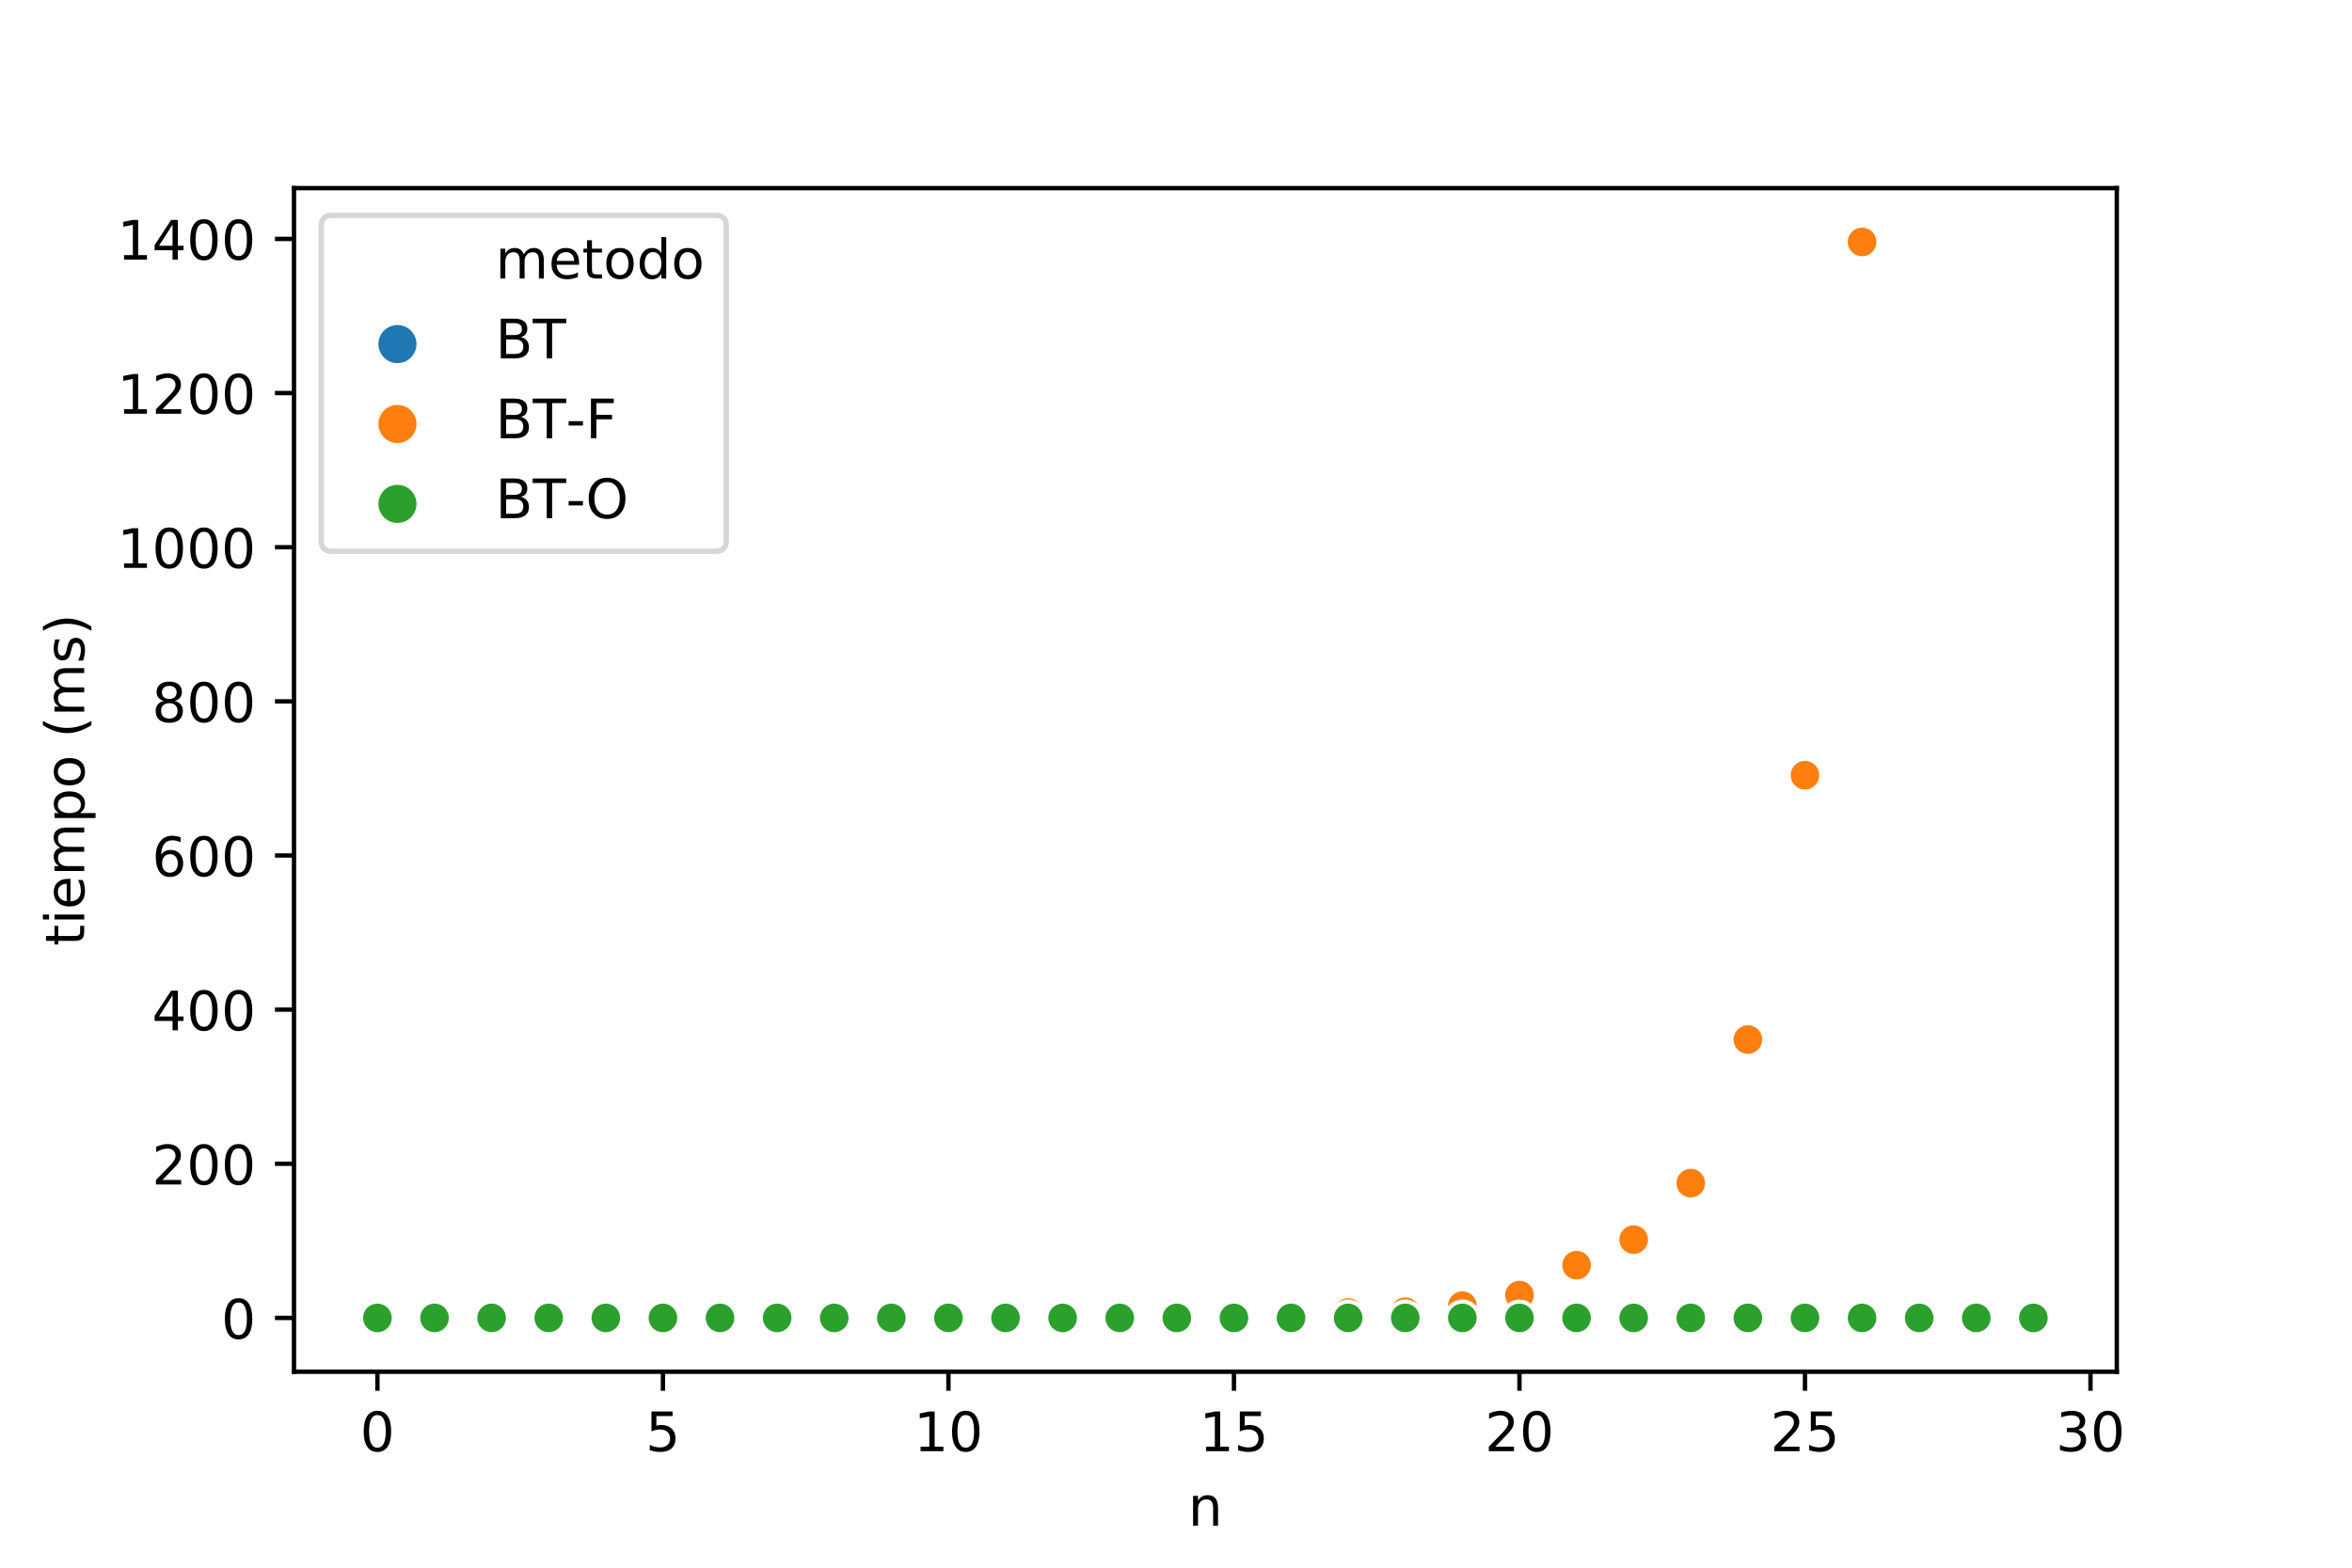 <?xml version="1.0" encoding="utf-8" standalone="no"?>
<!DOCTYPE svg PUBLIC "-//W3C//DTD SVG 1.1//EN"
  "http://www.w3.org/Graphics/SVG/1.1/DTD/svg11.dtd">
<!-- Created with matplotlib (https://matplotlib.org/) -->
<svg height="288pt" version="1.1" viewBox="0 0 432 288" width="432pt" xmlns="http://www.w3.org/2000/svg" xmlns:xlink="http://www.w3.org/1999/xlink">
 <defs>
  <style type="text/css">
*{stroke-linecap:butt;stroke-linejoin:round;}
  </style>
 </defs>
 <g id="figure_1">
  <g id="patch_1">
   <path d="M 0 288 
L 432 288 
L 432 0 
L 0 0 
z
" style="fill:#ffffff;"/>
  </g>
  <g id="axes_1">
   <g id="patch_2">
    <path d="M 54 252 
L 388.8 252 
L 388.8 34.56 
L 54 34.56 
z
" style="fill:#ffffff;"/>
   </g>
   <g id="PathCollection_1">
    <defs>
     <path d="M 0 3 
C 0.796 3 1.559 2.684 2.121 2.121 
C 2.684 1.559 3 0.796 3 0 
C 3 -0.796 2.684 -1.559 2.121 -2.121 
C 1.559 -2.684 0.796 -3 0 -3 
C -0.796 -3 -1.559 -2.684 -2.121 -2.121 
C -2.684 -1.559 -3 -0.796 -3 0 
C -3 0.796 -2.684 1.559 -2.121 2.121 
C -1.559 2.684 -0.796 3 0 3 
z
" id="C0_0_b45b781b5f"/>
    </defs>
    <g clip-path="url(#pe91eac6b06)">
     <use style="fill:#1f77b4;stroke:#ffffff;stroke-width:0.75;" x="69.322" xlink:href="#C0_0_b45b781b5f" y="242.113"/>
    </g>
    <g clip-path="url(#pe91eac6b06)">
     <use style="fill:#ff7f0e;stroke:#ffffff;stroke-width:0.75;" x="69.322" xlink:href="#C0_0_b45b781b5f" y="242.114"/>
    </g>
    <g clip-path="url(#pe91eac6b06)">
     <use style="fill:#2ca02c;stroke:#ffffff;stroke-width:0.75;" x="69.322" xlink:href="#C0_0_b45b781b5f" y="242.114"/>
    </g>
    <g clip-path="url(#pe91eac6b06)">
     <use style="fill:#1f77b4;stroke:#ffffff;stroke-width:0.75;" x="79.81" xlink:href="#C0_0_b45b781b5f" y="242.114"/>
    </g>
    <g clip-path="url(#pe91eac6b06)">
     <use style="fill:#ff7f0e;stroke:#ffffff;stroke-width:0.75;" x="79.81" xlink:href="#C0_0_b45b781b5f" y="242.114"/>
    </g>
    <g clip-path="url(#pe91eac6b06)">
     <use style="fill:#2ca02c;stroke:#ffffff;stroke-width:0.75;" x="79.81" xlink:href="#C0_0_b45b781b5f" y="242.113"/>
    </g>
    <g clip-path="url(#pe91eac6b06)">
     <use style="fill:#1f77b4;stroke:#ffffff;stroke-width:0.75;" x="90.298" xlink:href="#C0_0_b45b781b5f" y="242.114"/>
    </g>
    <g clip-path="url(#pe91eac6b06)">
     <use style="fill:#ff7f0e;stroke:#ffffff;stroke-width:0.75;" x="90.298" xlink:href="#C0_0_b45b781b5f" y="242.114"/>
    </g>
    <g clip-path="url(#pe91eac6b06)">
     <use style="fill:#2ca02c;stroke:#ffffff;stroke-width:0.75;" x="90.298" xlink:href="#C0_0_b45b781b5f" y="242.114"/>
    </g>
    <g clip-path="url(#pe91eac6b06)">
     <use style="fill:#1f77b4;stroke:#ffffff;stroke-width:0.75;" x="100.786" xlink:href="#C0_0_b45b781b5f" y="242.114"/>
    </g>
    <g clip-path="url(#pe91eac6b06)">
     <use style="fill:#ff7f0e;stroke:#ffffff;stroke-width:0.75;" x="100.786" xlink:href="#C0_0_b45b781b5f" y="242.114"/>
    </g>
    <g clip-path="url(#pe91eac6b06)">
     <use style="fill:#2ca02c;stroke:#ffffff;stroke-width:0.75;" x="100.786" xlink:href="#C0_0_b45b781b5f" y="242.114"/>
    </g>
    <g clip-path="url(#pe91eac6b06)">
     <use style="fill:#1f77b4;stroke:#ffffff;stroke-width:0.75;" x="111.274" xlink:href="#C0_0_b45b781b5f" y="242.114"/>
    </g>
    <g clip-path="url(#pe91eac6b06)">
     <use style="fill:#ff7f0e;stroke:#ffffff;stroke-width:0.75;" x="111.274" xlink:href="#C0_0_b45b781b5f" y="242.114"/>
    </g>
    <g clip-path="url(#pe91eac6b06)">
     <use style="fill:#2ca02c;stroke:#ffffff;stroke-width:0.75;" x="111.274" xlink:href="#C0_0_b45b781b5f" y="242.114"/>
    </g>
    <g clip-path="url(#pe91eac6b06)">
     <use style="fill:#1f77b4;stroke:#ffffff;stroke-width:0.75;" x="121.762" xlink:href="#C0_0_b45b781b5f" y="242.114"/>
    </g>
    <g clip-path="url(#pe91eac6b06)">
     <use style="fill:#ff7f0e;stroke:#ffffff;stroke-width:0.75;" x="121.762" xlink:href="#C0_0_b45b781b5f" y="242.113"/>
    </g>
    <g clip-path="url(#pe91eac6b06)">
     <use style="fill:#2ca02c;stroke:#ffffff;stroke-width:0.75;" x="121.762" xlink:href="#C0_0_b45b781b5f" y="242.114"/>
    </g>
    <g clip-path="url(#pe91eac6b06)">
     <use style="fill:#1f77b4;stroke:#ffffff;stroke-width:0.75;" x="132.251" xlink:href="#C0_0_b45b781b5f" y="242.114"/>
    </g>
    <g clip-path="url(#pe91eac6b06)">
     <use style="fill:#ff7f0e;stroke:#ffffff;stroke-width:0.75;" x="132.251" xlink:href="#C0_0_b45b781b5f" y="242.113"/>
    </g>
    <g clip-path="url(#pe91eac6b06)">
     <use style="fill:#2ca02c;stroke:#ffffff;stroke-width:0.75;" x="132.251" xlink:href="#C0_0_b45b781b5f" y="242.114"/>
    </g>
    <g clip-path="url(#pe91eac6b06)">
     <use style="fill:#1f77b4;stroke:#ffffff;stroke-width:0.75;" x="142.739" xlink:href="#C0_0_b45b781b5f" y="242.114"/>
    </g>
    <g clip-path="url(#pe91eac6b06)">
     <use style="fill:#ff7f0e;stroke:#ffffff;stroke-width:0.75;" x="142.739" xlink:href="#C0_0_b45b781b5f" y="242.113"/>
    </g>
    <g clip-path="url(#pe91eac6b06)">
     <use style="fill:#2ca02c;stroke:#ffffff;stroke-width:0.75;" x="142.739" xlink:href="#C0_0_b45b781b5f" y="242.114"/>
    </g>
    <g clip-path="url(#pe91eac6b06)">
     <use style="fill:#1f77b4;stroke:#ffffff;stroke-width:0.75;" x="153.227" xlink:href="#C0_0_b45b781b5f" y="242.114"/>
    </g>
    <g clip-path="url(#pe91eac6b06)">
     <use style="fill:#ff7f0e;stroke:#ffffff;stroke-width:0.75;" x="153.227" xlink:href="#C0_0_b45b781b5f" y="242.112"/>
    </g>
    <g clip-path="url(#pe91eac6b06)">
     <use style="fill:#2ca02c;stroke:#ffffff;stroke-width:0.75;" x="153.227" xlink:href="#C0_0_b45b781b5f" y="242.114"/>
    </g>
    <g clip-path="url(#pe91eac6b06)">
     <use style="fill:#1f77b4;stroke:#ffffff;stroke-width:0.75;" x="163.715" xlink:href="#C0_0_b45b781b5f" y="242.114"/>
    </g>
    <g clip-path="url(#pe91eac6b06)">
     <use style="fill:#ff7f0e;stroke:#ffffff;stroke-width:0.75;" x="163.715" xlink:href="#C0_0_b45b781b5f" y="242.109"/>
    </g>
    <g clip-path="url(#pe91eac6b06)">
     <use style="fill:#2ca02c;stroke:#ffffff;stroke-width:0.75;" x="163.715" xlink:href="#C0_0_b45b781b5f" y="242.114"/>
    </g>
    <g clip-path="url(#pe91eac6b06)">
     <use style="fill:#1f77b4;stroke:#ffffff;stroke-width:0.75;" x="174.203" xlink:href="#C0_0_b45b781b5f" y="242.114"/>
    </g>
    <g clip-path="url(#pe91eac6b06)">
     <use style="fill:#ff7f0e;stroke:#ffffff;stroke-width:0.75;" x="174.203" xlink:href="#C0_0_b45b781b5f" y="242.105"/>
    </g>
    <g clip-path="url(#pe91eac6b06)">
     <use style="fill:#2ca02c;stroke:#ffffff;stroke-width:0.75;" x="174.203" xlink:href="#C0_0_b45b781b5f" y="242.114"/>
    </g>
    <g clip-path="url(#pe91eac6b06)">
     <use style="fill:#1f77b4;stroke:#ffffff;stroke-width:0.75;" x="184.691" xlink:href="#C0_0_b45b781b5f" y="242.114"/>
    </g>
    <g clip-path="url(#pe91eac6b06)">
     <use style="fill:#ff7f0e;stroke:#ffffff;stroke-width:0.75;" x="184.691" xlink:href="#C0_0_b45b781b5f" y="242.086"/>
    </g>
    <g clip-path="url(#pe91eac6b06)">
     <use style="fill:#2ca02c;stroke:#ffffff;stroke-width:0.75;" x="184.691" xlink:href="#C0_0_b45b781b5f" y="242.114"/>
    </g>
    <g clip-path="url(#pe91eac6b06)">
     <use style="fill:#1f77b4;stroke:#ffffff;stroke-width:0.75;" x="195.18" xlink:href="#C0_0_b45b781b5f" y="242.114"/>
    </g>
    <g clip-path="url(#pe91eac6b06)">
     <use style="fill:#ff7f0e;stroke:#ffffff;stroke-width:0.75;" x="195.18" xlink:href="#C0_0_b45b781b5f" y="242.079"/>
    </g>
    <g clip-path="url(#pe91eac6b06)">
     <use style="fill:#2ca02c;stroke:#ffffff;stroke-width:0.75;" x="195.18" xlink:href="#C0_0_b45b781b5f" y="242.114"/>
    </g>
    <g clip-path="url(#pe91eac6b06)">
     <use style="fill:#1f77b4;stroke:#ffffff;stroke-width:0.75;" x="205.668" xlink:href="#C0_0_b45b781b5f" y="242.114"/>
    </g>
    <g clip-path="url(#pe91eac6b06)">
     <use style="fill:#ff7f0e;stroke:#ffffff;stroke-width:0.75;" x="205.668" xlink:href="#C0_0_b45b781b5f" y="242.044"/>
    </g>
    <g clip-path="url(#pe91eac6b06)">
     <use style="fill:#2ca02c;stroke:#ffffff;stroke-width:0.75;" x="205.668" xlink:href="#C0_0_b45b781b5f" y="242.114"/>
    </g>
    <g clip-path="url(#pe91eac6b06)">
     <use style="fill:#1f77b4;stroke:#ffffff;stroke-width:0.75;" x="216.156" xlink:href="#C0_0_b45b781b5f" y="242.114"/>
    </g>
    <g clip-path="url(#pe91eac6b06)">
     <use style="fill:#ff7f0e;stroke:#ffffff;stroke-width:0.75;" x="216.156" xlink:href="#C0_0_b45b781b5f" y="241.975"/>
    </g>
    <g clip-path="url(#pe91eac6b06)">
     <use style="fill:#2ca02c;stroke:#ffffff;stroke-width:0.75;" x="216.156" xlink:href="#C0_0_b45b781b5f" y="242.114"/>
    </g>
    <g clip-path="url(#pe91eac6b06)">
     <use style="fill:#1f77b4;stroke:#ffffff;stroke-width:0.75;" x="226.644" xlink:href="#C0_0_b45b781b5f" y="242.114"/>
    </g>
    <g clip-path="url(#pe91eac6b06)">
     <use style="fill:#ff7f0e;stroke:#ffffff;stroke-width:0.75;" x="226.644" xlink:href="#C0_0_b45b781b5f" y="241.825"/>
    </g>
    <g clip-path="url(#pe91eac6b06)">
     <use style="fill:#2ca02c;stroke:#ffffff;stroke-width:0.75;" x="226.644" xlink:href="#C0_0_b45b781b5f" y="242.114"/>
    </g>
    <g clip-path="url(#pe91eac6b06)">
     <use style="fill:#1f77b4;stroke:#ffffff;stroke-width:0.75;" x="237.132" xlink:href="#C0_0_b45b781b5f" y="242.114"/>
    </g>
    <g clip-path="url(#pe91eac6b06)">
     <use style="fill:#ff7f0e;stroke:#ffffff;stroke-width:0.75;" x="237.132" xlink:href="#C0_0_b45b781b5f" y="241.512"/>
    </g>
    <g clip-path="url(#pe91eac6b06)">
     <use style="fill:#2ca02c;stroke:#ffffff;stroke-width:0.75;" x="237.132" xlink:href="#C0_0_b45b781b5f" y="242.114"/>
    </g>
    <g clip-path="url(#pe91eac6b06)">
     <use style="fill:#1f77b4;stroke:#ffffff;stroke-width:0.75;" x="247.62" xlink:href="#C0_0_b45b781b5f" y="242.114"/>
    </g>
    <g clip-path="url(#pe91eac6b06)">
     <use style="fill:#ff7f0e;stroke:#ffffff;stroke-width:0.75;" x="247.62" xlink:href="#C0_0_b45b781b5f" y="241.119"/>
    </g>
    <g clip-path="url(#pe91eac6b06)">
     <use style="fill:#2ca02c;stroke:#ffffff;stroke-width:0.75;" x="247.62" xlink:href="#C0_0_b45b781b5f" y="242.114"/>
    </g>
    <g clip-path="url(#pe91eac6b06)">
     <use style="fill:#1f77b4;stroke:#ffffff;stroke-width:0.75;" x="258.109" xlink:href="#C0_0_b45b781b5f" y="242.114"/>
    </g>
    <g clip-path="url(#pe91eac6b06)">
     <use style="fill:#ff7f0e;stroke:#ffffff;stroke-width:0.75;" x="258.109" xlink:href="#C0_0_b45b781b5f" y="240.972"/>
    </g>
    <g clip-path="url(#pe91eac6b06)">
     <use style="fill:#2ca02c;stroke:#ffffff;stroke-width:0.75;" x="258.109" xlink:href="#C0_0_b45b781b5f" y="242.114"/>
    </g>
    <g clip-path="url(#pe91eac6b06)">
     <use style="fill:#1f77b4;stroke:#ffffff;stroke-width:0.75;" x="268.597" xlink:href="#C0_0_b45b781b5f" y="242.114"/>
    </g>
    <g clip-path="url(#pe91eac6b06)">
     <use style="fill:#ff7f0e;stroke:#ffffff;stroke-width:0.75;" x="268.597" xlink:href="#C0_0_b45b781b5f" y="239.856"/>
    </g>
    <g clip-path="url(#pe91eac6b06)">
     <use style="fill:#2ca02c;stroke:#ffffff;stroke-width:0.75;" x="268.597" xlink:href="#C0_0_b45b781b5f" y="242.114"/>
    </g>
    <g clip-path="url(#pe91eac6b06)">
     <use style="fill:#1f77b4;stroke:#ffffff;stroke-width:0.75;" x="279.085" xlink:href="#C0_0_b45b781b5f" y="242.114"/>
    </g>
    <g clip-path="url(#pe91eac6b06)">
     <use style="fill:#ff7f0e;stroke:#ffffff;stroke-width:0.75;" x="279.085" xlink:href="#C0_0_b45b781b5f" y="237.916"/>
    </g>
    <g clip-path="url(#pe91eac6b06)">
     <use style="fill:#2ca02c;stroke:#ffffff;stroke-width:0.75;" x="279.085" xlink:href="#C0_0_b45b781b5f" y="242.114"/>
    </g>
    <g clip-path="url(#pe91eac6b06)">
     <use style="fill:#1f77b4;stroke:#ffffff;stroke-width:0.75;" x="289.573" xlink:href="#C0_0_b45b781b5f" y="242.114"/>
    </g>
    <g clip-path="url(#pe91eac6b06)">
     <use style="fill:#ff7f0e;stroke:#ffffff;stroke-width:0.75;" x="289.573" xlink:href="#C0_0_b45b781b5f" y="232.432"/>
    </g>
    <g clip-path="url(#pe91eac6b06)">
     <use style="fill:#2ca02c;stroke:#ffffff;stroke-width:0.75;" x="289.573" xlink:href="#C0_0_b45b781b5f" y="242.114"/>
    </g>
    <g clip-path="url(#pe91eac6b06)">
     <use style="fill:#1f77b4;stroke:#ffffff;stroke-width:0.75;" x="300.061" xlink:href="#C0_0_b45b781b5f" y="242.114"/>
    </g>
    <g clip-path="url(#pe91eac6b06)">
     <use style="fill:#ff7f0e;stroke:#ffffff;stroke-width:0.75;" x="300.061" xlink:href="#C0_0_b45b781b5f" y="227.732"/>
    </g>
    <g clip-path="url(#pe91eac6b06)">
     <use style="fill:#2ca02c;stroke:#ffffff;stroke-width:0.75;" x="300.061" xlink:href="#C0_0_b45b781b5f" y="242.114"/>
    </g>
    <g clip-path="url(#pe91eac6b06)">
     <use style="fill:#1f77b4;stroke:#ffffff;stroke-width:0.75;" x="310.549" xlink:href="#C0_0_b45b781b5f" y="242.114"/>
    </g>
    <g clip-path="url(#pe91eac6b06)">
     <use style="fill:#ff7f0e;stroke:#ffffff;stroke-width:0.75;" x="310.549" xlink:href="#C0_0_b45b781b5f" y="217.355"/>
    </g>
    <g clip-path="url(#pe91eac6b06)">
     <use style="fill:#2ca02c;stroke:#ffffff;stroke-width:0.75;" x="310.549" xlink:href="#C0_0_b45b781b5f" y="242.114"/>
    </g>
    <g clip-path="url(#pe91eac6b06)">
     <use style="fill:#1f77b4;stroke:#ffffff;stroke-width:0.75;" x="321.038" xlink:href="#C0_0_b45b781b5f" y="242.114"/>
    </g>
    <g clip-path="url(#pe91eac6b06)">
     <use style="fill:#ff7f0e;stroke:#ffffff;stroke-width:0.75;" x="321.038" xlink:href="#C0_0_b45b781b5f" y="190.976"/>
    </g>
    <g clip-path="url(#pe91eac6b06)">
     <use style="fill:#2ca02c;stroke:#ffffff;stroke-width:0.75;" x="321.038" xlink:href="#C0_0_b45b781b5f" y="242.114"/>
    </g>
    <g clip-path="url(#pe91eac6b06)">
     <use style="fill:#1f77b4;stroke:#ffffff;stroke-width:0.75;" x="331.526" xlink:href="#C0_0_b45b781b5f" y="242.114"/>
    </g>
    <g clip-path="url(#pe91eac6b06)">
     <use style="fill:#ff7f0e;stroke:#ffffff;stroke-width:0.75;" x="331.526" xlink:href="#C0_0_b45b781b5f" y="142.416"/>
    </g>
    <g clip-path="url(#pe91eac6b06)">
     <use style="fill:#2ca02c;stroke:#ffffff;stroke-width:0.75;" x="331.526" xlink:href="#C0_0_b45b781b5f" y="242.114"/>
    </g>
    <g clip-path="url(#pe91eac6b06)">
     <use style="fill:#1f77b4;stroke:#ffffff;stroke-width:0.75;" x="342.014" xlink:href="#C0_0_b45b781b5f" y="242.114"/>
    </g>
    <g clip-path="url(#pe91eac6b06)">
     <use style="fill:#ff7f0e;stroke:#ffffff;stroke-width:0.75;" x="342.014" xlink:href="#C0_0_b45b781b5f" y="44.446"/>
    </g>
    <g clip-path="url(#pe91eac6b06)">
     <use style="fill:#2ca02c;stroke:#ffffff;stroke-width:0.75;" x="342.014" xlink:href="#C0_0_b45b781b5f" y="242.114"/>
    </g>
    <g clip-path="url(#pe91eac6b06)">
     <use style="fill:#1f77b4;stroke:#ffffff;stroke-width:0.75;" x="352.502" xlink:href="#C0_0_b45b781b5f" y="242.114"/>
    </g>
    <g clip-path="url(#pe91eac6b06)">
     <use style="fill:#2ca02c;stroke:#ffffff;stroke-width:0.75;" x="352.502" xlink:href="#C0_0_b45b781b5f" y="242.114"/>
    </g>
    <g clip-path="url(#pe91eac6b06)">
     <use style="fill:#1f77b4;stroke:#ffffff;stroke-width:0.75;" x="362.99" xlink:href="#C0_0_b45b781b5f" y="242.114"/>
    </g>
    <g clip-path="url(#pe91eac6b06)">
     <use style="fill:#2ca02c;stroke:#ffffff;stroke-width:0.75;" x="362.99" xlink:href="#C0_0_b45b781b5f" y="242.114"/>
    </g>
    <g clip-path="url(#pe91eac6b06)">
     <use style="fill:#1f77b4;stroke:#ffffff;stroke-width:0.75;" x="373.478" xlink:href="#C0_0_b45b781b5f" y="242.114"/>
    </g>
    <g clip-path="url(#pe91eac6b06)">
     <use style="fill:#2ca02c;stroke:#ffffff;stroke-width:0.75;" x="373.478" xlink:href="#C0_0_b45b781b5f" y="242.114"/>
    </g>
   </g>
   <g id="PathCollection_2"/>
   <g id="PathCollection_3"/>
   <g id="PathCollection_4"/>
   <g id="PathCollection_5"/>
   <g id="matplotlib.axis_1">
    <g id="xtick_1">
     <g id="line2d_1">
      <defs>
       <path d="M 0 0 
L 0 3.5 
" id="m5a289dde36" style="stroke:#000000;stroke-width:0.8;"/>
      </defs>
      <g>
       <use style="stroke:#000000;stroke-width:0.8;" x="69.322" xlink:href="#m5a289dde36" y="252"/>
      </g>
     </g>
     <g id="text_1">
      <!-- 0 -->
      <defs>
       <path d="M 31.781 66.406 
Q 24.172 66.406 20.328 58.906 
Q 16.5 51.422 16.5 36.375 
Q 16.5 21.391 20.328 13.891 
Q 24.172 6.391 31.781 6.391 
Q 39.453 6.391 43.281 13.891 
Q 47.125 21.391 47.125 36.375 
Q 47.125 51.422 43.281 58.906 
Q 39.453 66.406 31.781 66.406 
z
M 31.781 74.219 
Q 44.047 74.219 50.516 64.516 
Q 56.984 54.828 56.984 36.375 
Q 56.984 17.969 50.516 8.266 
Q 44.047 -1.422 31.781 -1.422 
Q 19.531 -1.422 13.062 8.266 
Q 6.594 17.969 6.594 36.375 
Q 6.594 54.828 13.062 64.516 
Q 19.531 74.219 31.781 74.219 
z
" id="DejaVuSans-48"/>
      </defs>
      <g transform="translate(66.14 266.598)scale(0.1 -0.1)">
       <use xlink:href="#DejaVuSans-48"/>
      </g>
     </g>
    </g>
    <g id="xtick_2">
     <g id="line2d_2">
      <g>
       <use style="stroke:#000000;stroke-width:0.8;" x="121.762" xlink:href="#m5a289dde36" y="252"/>
      </g>
     </g>
     <g id="text_2">
      <!-- 5 -->
      <defs>
       <path d="M 10.797 72.906 
L 49.516 72.906 
L 49.516 64.594 
L 19.828 64.594 
L 19.828 46.734 
Q 21.969 47.469 24.109 47.828 
Q 26.266 48.188 28.422 48.188 
Q 40.625 48.188 47.75 41.5 
Q 54.891 34.812 54.891 23.391 
Q 54.891 11.625 47.562 5.094 
Q 40.234 -1.422 26.906 -1.422 
Q 22.312 -1.422 17.547 -0.641 
Q 12.797 0.141 7.719 1.703 
L 7.719 11.625 
Q 12.109 9.234 16.797 8.062 
Q 21.484 6.891 26.703 6.891 
Q 35.156 6.891 40.078 11.328 
Q 45.016 15.766 45.016 23.391 
Q 45.016 31 40.078 35.438 
Q 35.156 39.891 26.703 39.891 
Q 22.75 39.891 18.812 39.016 
Q 14.891 38.141 10.797 36.281 
z
" id="DejaVuSans-53"/>
      </defs>
      <g transform="translate(118.581 266.598)scale(0.1 -0.1)">
       <use xlink:href="#DejaVuSans-53"/>
      </g>
     </g>
    </g>
    <g id="xtick_3">
     <g id="line2d_3">
      <g>
       <use style="stroke:#000000;stroke-width:0.8;" x="174.203" xlink:href="#m5a289dde36" y="252"/>
      </g>
     </g>
     <g id="text_3">
      <!-- 10 -->
      <defs>
       <path d="M 12.406 8.297 
L 28.516 8.297 
L 28.516 63.922 
L 10.984 60.406 
L 10.984 69.391 
L 28.422 72.906 
L 38.281 72.906 
L 38.281 8.297 
L 54.391 8.297 
L 54.391 0 
L 12.406 0 
z
" id="DejaVuSans-49"/>
      </defs>
      <g transform="translate(167.841 266.598)scale(0.1 -0.1)">
       <use xlink:href="#DejaVuSans-49"/>
       <use x="63.623" xlink:href="#DejaVuSans-48"/>
      </g>
     </g>
    </g>
    <g id="xtick_4">
     <g id="line2d_4">
      <g>
       <use style="stroke:#000000;stroke-width:0.8;" x="226.644" xlink:href="#m5a289dde36" y="252"/>
      </g>
     </g>
     <g id="text_4">
      <!-- 15 -->
      <g transform="translate(220.282 266.598)scale(0.1 -0.1)">
       <use xlink:href="#DejaVuSans-49"/>
       <use x="63.623" xlink:href="#DejaVuSans-53"/>
      </g>
     </g>
    </g>
    <g id="xtick_5">
     <g id="line2d_5">
      <g>
       <use style="stroke:#000000;stroke-width:0.8;" x="279.085" xlink:href="#m5a289dde36" y="252"/>
      </g>
     </g>
     <g id="text_5">
      <!-- 20 -->
      <defs>
       <path d="M 19.188 8.297 
L 53.609 8.297 
L 53.609 0 
L 7.328 0 
L 7.328 8.297 
Q 12.938 14.109 22.625 23.891 
Q 32.328 33.688 34.812 36.531 
Q 39.547 41.844 41.422 45.531 
Q 43.312 49.219 43.312 52.781 
Q 43.312 58.594 39.234 62.25 
Q 35.156 65.922 28.609 65.922 
Q 23.969 65.922 18.812 64.312 
Q 13.672 62.703 7.812 59.422 
L 7.812 69.391 
Q 13.766 71.781 18.938 73 
Q 24.125 74.219 28.422 74.219 
Q 39.75 74.219 46.484 68.547 
Q 53.219 62.891 53.219 53.422 
Q 53.219 48.922 51.531 44.891 
Q 49.859 40.875 45.406 35.406 
Q 44.188 33.984 37.641 27.219 
Q 31.109 20.453 19.188 8.297 
z
" id="DejaVuSans-50"/>
      </defs>
      <g transform="translate(272.722 266.598)scale(0.1 -0.1)">
       <use xlink:href="#DejaVuSans-50"/>
       <use x="63.623" xlink:href="#DejaVuSans-48"/>
      </g>
     </g>
    </g>
    <g id="xtick_6">
     <g id="line2d_6">
      <g>
       <use style="stroke:#000000;stroke-width:0.8;" x="331.526" xlink:href="#m5a289dde36" y="252"/>
      </g>
     </g>
     <g id="text_6">
      <!-- 25 -->
      <g transform="translate(325.163 266.598)scale(0.1 -0.1)">
       <use xlink:href="#DejaVuSans-50"/>
       <use x="63.623" xlink:href="#DejaVuSans-53"/>
      </g>
     </g>
    </g>
    <g id="xtick_7">
     <g id="line2d_7">
      <g>
       <use style="stroke:#000000;stroke-width:0.8;" x="383.967" xlink:href="#m5a289dde36" y="252"/>
      </g>
     </g>
     <g id="text_7">
      <!-- 30 -->
      <defs>
       <path d="M 40.578 39.312 
Q 47.656 37.797 51.625 33 
Q 55.609 28.219 55.609 21.188 
Q 55.609 10.406 48.188 4.484 
Q 40.766 -1.422 27.094 -1.422 
Q 22.516 -1.422 17.656 -0.516 
Q 12.797 0.391 7.625 2.203 
L 7.625 11.719 
Q 11.719 9.328 16.594 8.109 
Q 21.484 6.891 26.812 6.891 
Q 36.078 6.891 40.938 10.547 
Q 45.797 14.203 45.797 21.188 
Q 45.797 27.641 41.281 31.266 
Q 36.766 34.906 28.719 34.906 
L 20.219 34.906 
L 20.219 43.016 
L 29.109 43.016 
Q 36.375 43.016 40.234 45.922 
Q 44.094 48.828 44.094 54.297 
Q 44.094 59.906 40.109 62.906 
Q 36.141 65.922 28.719 65.922 
Q 24.656 65.922 20.016 65.031 
Q 15.375 64.156 9.812 62.312 
L 9.812 71.094 
Q 15.438 72.656 20.344 73.438 
Q 25.25 74.219 29.594 74.219 
Q 40.828 74.219 47.359 69.109 
Q 53.906 64.016 53.906 55.328 
Q 53.906 49.266 50.438 45.094 
Q 46.969 40.922 40.578 39.312 
z
" id="DejaVuSans-51"/>
      </defs>
      <g transform="translate(377.604 266.598)scale(0.1 -0.1)">
       <use xlink:href="#DejaVuSans-51"/>
       <use x="63.623" xlink:href="#DejaVuSans-48"/>
      </g>
     </g>
    </g>
    <g id="text_8">
     <!-- n -->
     <defs>
      <path d="M 54.891 33.016 
L 54.891 0 
L 45.906 0 
L 45.906 32.719 
Q 45.906 40.484 42.875 44.328 
Q 39.844 48.188 33.797 48.188 
Q 26.516 48.188 22.312 43.547 
Q 18.109 38.922 18.109 30.906 
L 18.109 0 
L 9.078 0 
L 9.078 54.688 
L 18.109 54.688 
L 18.109 46.188 
Q 21.344 51.125 25.703 53.562 
Q 30.078 56 35.797 56 
Q 45.219 56 50.047 50.172 
Q 54.891 44.344 54.891 33.016 
z
" id="DejaVuSans-110"/>
     </defs>
     <g transform="translate(218.231 280.277)scale(0.1 -0.1)">
      <use xlink:href="#DejaVuSans-110"/>
     </g>
    </g>
   </g>
   <g id="matplotlib.axis_2">
    <g id="ytick_1">
     <g id="line2d_8">
      <defs>
       <path d="M 0 0 
L -3.5 0 
" id="m401d0d0122" style="stroke:#000000;stroke-width:0.8;"/>
      </defs>
      <g>
       <use style="stroke:#000000;stroke-width:0.8;" x="54" xlink:href="#m401d0d0122" y="242.115"/>
      </g>
     </g>
     <g id="text_9">
      <!-- 0 -->
      <g transform="translate(40.638 245.914)scale(0.1 -0.1)">
       <use xlink:href="#DejaVuSans-48"/>
      </g>
     </g>
    </g>
    <g id="ytick_2">
     <g id="line2d_9">
      <g>
       <use style="stroke:#000000;stroke-width:0.8;" x="54" xlink:href="#m401d0d0122" y="213.797"/>
      </g>
     </g>
     <g id="text_10">
      <!-- 200 -->
      <g transform="translate(27.913 217.596)scale(0.1 -0.1)">
       <use xlink:href="#DejaVuSans-50"/>
       <use x="63.623" xlink:href="#DejaVuSans-48"/>
       <use x="127.246" xlink:href="#DejaVuSans-48"/>
      </g>
     </g>
    </g>
    <g id="ytick_3">
     <g id="line2d_10">
      <g>
       <use style="stroke:#000000;stroke-width:0.8;" x="54" xlink:href="#m401d0d0122" y="185.48"/>
      </g>
     </g>
     <g id="text_11">
      <!-- 400 -->
      <defs>
       <path d="M 37.797 64.312 
L 12.891 25.391 
L 37.797 25.391 
z
M 35.203 72.906 
L 47.609 72.906 
L 47.609 25.391 
L 58.016 25.391 
L 58.016 17.188 
L 47.609 17.188 
L 47.609 0 
L 37.797 0 
L 37.797 17.188 
L 4.891 17.188 
L 4.891 26.703 
z
" id="DejaVuSans-52"/>
      </defs>
      <g transform="translate(27.913 189.279)scale(0.1 -0.1)">
       <use xlink:href="#DejaVuSans-52"/>
       <use x="63.623" xlink:href="#DejaVuSans-48"/>
       <use x="127.246" xlink:href="#DejaVuSans-48"/>
      </g>
     </g>
    </g>
    <g id="ytick_4">
     <g id="line2d_11">
      <g>
       <use style="stroke:#000000;stroke-width:0.8;" x="54" xlink:href="#m401d0d0122" y="157.162"/>
      </g>
     </g>
     <g id="text_12">
      <!-- 600 -->
      <defs>
       <path d="M 33.016 40.375 
Q 26.375 40.375 22.484 35.828 
Q 18.609 31.297 18.609 23.391 
Q 18.609 15.531 22.484 10.953 
Q 26.375 6.391 33.016 6.391 
Q 39.656 6.391 43.531 10.953 
Q 47.406 15.531 47.406 23.391 
Q 47.406 31.297 43.531 35.828 
Q 39.656 40.375 33.016 40.375 
z
M 52.594 71.297 
L 52.594 62.312 
Q 48.875 64.062 45.094 64.984 
Q 41.312 65.922 37.594 65.922 
Q 27.828 65.922 22.672 59.328 
Q 17.531 52.734 16.797 39.406 
Q 19.672 43.656 24.016 45.922 
Q 28.375 48.188 33.594 48.188 
Q 44.578 48.188 50.953 41.516 
Q 57.328 34.859 57.328 23.391 
Q 57.328 12.156 50.688 5.359 
Q 44.047 -1.422 33.016 -1.422 
Q 20.359 -1.422 13.672 8.266 
Q 6.984 17.969 6.984 36.375 
Q 6.984 53.656 15.188 63.938 
Q 23.391 74.219 37.203 74.219 
Q 40.922 74.219 44.703 73.484 
Q 48.484 72.75 52.594 71.297 
z
" id="DejaVuSans-54"/>
      </defs>
      <g transform="translate(27.913 160.961)scale(0.1 -0.1)">
       <use xlink:href="#DejaVuSans-54"/>
       <use x="63.623" xlink:href="#DejaVuSans-48"/>
       <use x="127.246" xlink:href="#DejaVuSans-48"/>
      </g>
     </g>
    </g>
    <g id="ytick_5">
     <g id="line2d_12">
      <g>
       <use style="stroke:#000000;stroke-width:0.8;" x="54" xlink:href="#m401d0d0122" y="128.845"/>
      </g>
     </g>
     <g id="text_13">
      <!-- 800 -->
      <defs>
       <path d="M 31.781 34.625 
Q 24.75 34.625 20.719 30.859 
Q 16.703 27.094 16.703 20.516 
Q 16.703 13.922 20.719 10.156 
Q 24.75 6.391 31.781 6.391 
Q 38.812 6.391 42.859 10.172 
Q 46.922 13.969 46.922 20.516 
Q 46.922 27.094 42.891 30.859 
Q 38.875 34.625 31.781 34.625 
z
M 21.922 38.812 
Q 15.578 40.375 12.031 44.719 
Q 8.5 49.078 8.5 55.328 
Q 8.5 64.062 14.719 69.141 
Q 20.953 74.219 31.781 74.219 
Q 42.672 74.219 48.875 69.141 
Q 55.078 64.062 55.078 55.328 
Q 55.078 49.078 51.531 44.719 
Q 48 40.375 41.703 38.812 
Q 48.828 37.156 52.797 32.312 
Q 56.781 27.484 56.781 20.516 
Q 56.781 9.906 50.312 4.234 
Q 43.844 -1.422 31.781 -1.422 
Q 19.734 -1.422 13.25 4.234 
Q 6.781 9.906 6.781 20.516 
Q 6.781 27.484 10.781 32.312 
Q 14.797 37.156 21.922 38.812 
z
M 18.312 54.391 
Q 18.312 48.734 21.844 45.562 
Q 25.391 42.391 31.781 42.391 
Q 38.141 42.391 41.719 45.562 
Q 45.312 48.734 45.312 54.391 
Q 45.312 60.062 41.719 63.234 
Q 38.141 66.406 31.781 66.406 
Q 25.391 66.406 21.844 63.234 
Q 18.312 60.062 18.312 54.391 
z
" id="DejaVuSans-56"/>
      </defs>
      <g transform="translate(27.913 132.644)scale(0.1 -0.1)">
       <use xlink:href="#DejaVuSans-56"/>
       <use x="63.623" xlink:href="#DejaVuSans-48"/>
       <use x="127.246" xlink:href="#DejaVuSans-48"/>
      </g>
     </g>
    </g>
    <g id="ytick_6">
     <g id="line2d_13">
      <g>
       <use style="stroke:#000000;stroke-width:0.8;" x="54" xlink:href="#m401d0d0122" y="100.527"/>
      </g>
     </g>
     <g id="text_14">
      <!-- 1000 -->
      <g transform="translate(21.55 104.326)scale(0.1 -0.1)">
       <use xlink:href="#DejaVuSans-49"/>
       <use x="63.623" xlink:href="#DejaVuSans-48"/>
       <use x="127.246" xlink:href="#DejaVuSans-48"/>
       <use x="190.869" xlink:href="#DejaVuSans-48"/>
      </g>
     </g>
    </g>
    <g id="ytick_7">
     <g id="line2d_14">
      <g>
       <use style="stroke:#000000;stroke-width:0.8;" x="54" xlink:href="#m401d0d0122" y="72.21"/>
      </g>
     </g>
     <g id="text_15">
      <!-- 1200 -->
      <g transform="translate(21.55 76.009)scale(0.1 -0.1)">
       <use xlink:href="#DejaVuSans-49"/>
       <use x="63.623" xlink:href="#DejaVuSans-50"/>
       <use x="127.246" xlink:href="#DejaVuSans-48"/>
       <use x="190.869" xlink:href="#DejaVuSans-48"/>
      </g>
     </g>
    </g>
    <g id="ytick_8">
     <g id="line2d_15">
      <g>
       <use style="stroke:#000000;stroke-width:0.8;" x="54" xlink:href="#m401d0d0122" y="43.892"/>
      </g>
     </g>
     <g id="text_16">
      <!-- 1400 -->
      <g transform="translate(21.55 47.691)scale(0.1 -0.1)">
       <use xlink:href="#DejaVuSans-49"/>
       <use x="63.623" xlink:href="#DejaVuSans-52"/>
       <use x="127.246" xlink:href="#DejaVuSans-48"/>
       <use x="190.869" xlink:href="#DejaVuSans-48"/>
      </g>
     </g>
    </g>
    <g id="text_17">
     <!-- tiempo (ms) -->
     <defs>
      <path d="M 18.312 70.219 
L 18.312 54.688 
L 36.812 54.688 
L 36.812 47.703 
L 18.312 47.703 
L 18.312 18.016 
Q 18.312 11.328 20.141 9.422 
Q 21.969 7.516 27.594 7.516 
L 36.812 7.516 
L 36.812 0 
L 27.594 0 
Q 17.188 0 13.234 3.875 
Q 9.281 7.766 9.281 18.016 
L 9.281 47.703 
L 2.688 47.703 
L 2.688 54.688 
L 9.281 54.688 
L 9.281 70.219 
z
" id="DejaVuSans-116"/>
      <path d="M 9.422 54.688 
L 18.406 54.688 
L 18.406 0 
L 9.422 0 
z
M 9.422 75.984 
L 18.406 75.984 
L 18.406 64.594 
L 9.422 64.594 
z
" id="DejaVuSans-105"/>
      <path d="M 56.203 29.594 
L 56.203 25.203 
L 14.891 25.203 
Q 15.484 15.922 20.484 11.062 
Q 25.484 6.203 34.422 6.203 
Q 39.594 6.203 44.453 7.469 
Q 49.312 8.734 54.109 11.281 
L 54.109 2.781 
Q 49.266 0.734 44.188 -0.344 
Q 39.109 -1.422 33.891 -1.422 
Q 20.797 -1.422 13.156 6.188 
Q 5.516 13.812 5.516 26.812 
Q 5.516 40.234 12.766 48.109 
Q 20.016 56 32.328 56 
Q 43.359 56 49.781 48.891 
Q 56.203 41.797 56.203 29.594 
z
M 47.219 32.234 
Q 47.125 39.594 43.094 43.984 
Q 39.062 48.391 32.422 48.391 
Q 24.906 48.391 20.391 44.141 
Q 15.875 39.891 15.188 32.172 
z
" id="DejaVuSans-101"/>
      <path d="M 52 44.188 
Q 55.375 50.25 60.062 53.125 
Q 64.75 56 71.094 56 
Q 79.641 56 84.281 50.016 
Q 88.922 44.047 88.922 33.016 
L 88.922 0 
L 79.891 0 
L 79.891 32.719 
Q 79.891 40.578 77.094 44.375 
Q 74.312 48.188 68.609 48.188 
Q 61.625 48.188 57.562 43.547 
Q 53.516 38.922 53.516 30.906 
L 53.516 0 
L 44.484 0 
L 44.484 32.719 
Q 44.484 40.625 41.703 44.406 
Q 38.922 48.188 33.109 48.188 
Q 26.219 48.188 22.156 43.531 
Q 18.109 38.875 18.109 30.906 
L 18.109 0 
L 9.078 0 
L 9.078 54.688 
L 18.109 54.688 
L 18.109 46.188 
Q 21.188 51.219 25.484 53.609 
Q 29.781 56 35.688 56 
Q 41.656 56 45.828 52.969 
Q 50 49.953 52 44.188 
z
" id="DejaVuSans-109"/>
      <path d="M 18.109 8.203 
L 18.109 -20.797 
L 9.078 -20.797 
L 9.078 54.688 
L 18.109 54.688 
L 18.109 46.391 
Q 20.953 51.266 25.266 53.625 
Q 29.594 56 35.594 56 
Q 45.562 56 51.781 48.094 
Q 58.016 40.188 58.016 27.297 
Q 58.016 14.406 51.781 6.484 
Q 45.562 -1.422 35.594 -1.422 
Q 29.594 -1.422 25.266 0.953 
Q 20.953 3.328 18.109 8.203 
z
M 48.688 27.297 
Q 48.688 37.203 44.609 42.844 
Q 40.531 48.484 33.406 48.484 
Q 26.266 48.484 22.188 42.844 
Q 18.109 37.203 18.109 27.297 
Q 18.109 17.391 22.188 11.75 
Q 26.266 6.109 33.406 6.109 
Q 40.531 6.109 44.609 11.75 
Q 48.688 17.391 48.688 27.297 
z
" id="DejaVuSans-112"/>
      <path d="M 30.609 48.391 
Q 23.391 48.391 19.188 42.75 
Q 14.984 37.109 14.984 27.297 
Q 14.984 17.484 19.156 11.844 
Q 23.344 6.203 30.609 6.203 
Q 37.797 6.203 41.984 11.859 
Q 46.188 17.531 46.188 27.297 
Q 46.188 37.016 41.984 42.703 
Q 37.797 48.391 30.609 48.391 
z
M 30.609 56 
Q 42.328 56 49.016 48.375 
Q 55.719 40.766 55.719 27.297 
Q 55.719 13.875 49.016 6.219 
Q 42.328 -1.422 30.609 -1.422 
Q 18.844 -1.422 12.172 6.219 
Q 5.516 13.875 5.516 27.297 
Q 5.516 40.766 12.172 48.375 
Q 18.844 56 30.609 56 
z
" id="DejaVuSans-111"/>
      <path id="DejaVuSans-32"/>
      <path d="M 31 75.875 
Q 24.469 64.656 21.281 53.656 
Q 18.109 42.672 18.109 31.391 
Q 18.109 20.125 21.312 9.062 
Q 24.516 -2 31 -13.188 
L 23.188 -13.188 
Q 15.875 -1.703 12.234 9.375 
Q 8.594 20.453 8.594 31.391 
Q 8.594 42.281 12.203 53.312 
Q 15.828 64.359 23.188 75.875 
z
" id="DejaVuSans-40"/>
      <path d="M 44.281 53.078 
L 44.281 44.578 
Q 40.484 46.531 36.375 47.5 
Q 32.281 48.484 27.875 48.484 
Q 21.188 48.484 17.844 46.438 
Q 14.5 44.391 14.5 40.281 
Q 14.5 37.156 16.891 35.375 
Q 19.281 33.594 26.516 31.984 
L 29.594 31.297 
Q 39.156 29.25 43.188 25.516 
Q 47.219 21.781 47.219 15.094 
Q 47.219 7.469 41.188 3.016 
Q 35.156 -1.422 24.609 -1.422 
Q 20.219 -1.422 15.453 -0.562 
Q 10.688 0.297 5.422 2 
L 5.422 11.281 
Q 10.406 8.688 15.234 7.391 
Q 20.062 6.109 24.812 6.109 
Q 31.156 6.109 34.562 8.281 
Q 37.984 10.453 37.984 14.406 
Q 37.984 18.062 35.516 20.016 
Q 33.062 21.969 24.703 23.781 
L 21.578 24.516 
Q 13.234 26.266 9.516 29.906 
Q 5.812 33.547 5.812 39.891 
Q 5.812 47.609 11.281 51.797 
Q 16.75 56 26.812 56 
Q 31.781 56 36.172 55.266 
Q 40.578 54.547 44.281 53.078 
z
" id="DejaVuSans-115"/>
      <path d="M 8.016 75.875 
L 15.828 75.875 
Q 23.141 64.359 26.781 53.312 
Q 30.422 42.281 30.422 31.391 
Q 30.422 20.453 26.781 9.375 
Q 23.141 -1.703 15.828 -13.188 
L 8.016 -13.188 
Q 14.5 -2 17.703 9.062 
Q 20.906 20.125 20.906 31.391 
Q 20.906 42.672 17.703 53.656 
Q 14.5 64.656 8.016 75.875 
z
" id="DejaVuSans-41"/>
     </defs>
     <g transform="translate(15.47 173.775)rotate(-90)scale(0.1 -0.1)">
      <use xlink:href="#DejaVuSans-116"/>
      <use x="39.209" xlink:href="#DejaVuSans-105"/>
      <use x="66.992" xlink:href="#DejaVuSans-101"/>
      <use x="128.516" xlink:href="#DejaVuSans-109"/>
      <use x="225.928" xlink:href="#DejaVuSans-112"/>
      <use x="289.404" xlink:href="#DejaVuSans-111"/>
      <use x="350.586" xlink:href="#DejaVuSans-32"/>
      <use x="382.373" xlink:href="#DejaVuSans-40"/>
      <use x="421.387" xlink:href="#DejaVuSans-109"/>
      <use x="518.799" xlink:href="#DejaVuSans-115"/>
      <use x="570.898" xlink:href="#DejaVuSans-41"/>
     </g>
    </g>
   </g>
   <g id="patch_3">
    <path d="M 54 252 
L 54 34.56 
" style="fill:none;stroke:#000000;stroke-linecap:square;stroke-linejoin:miter;stroke-width:0.8;"/>
   </g>
   <g id="patch_4">
    <path d="M 388.8 252 
L 388.8 34.56 
" style="fill:none;stroke:#000000;stroke-linecap:square;stroke-linejoin:miter;stroke-width:0.8;"/>
   </g>
   <g id="patch_5">
    <path d="M 54 252 
L 388.8 252 
" style="fill:none;stroke:#000000;stroke-linecap:square;stroke-linejoin:miter;stroke-width:0.8;"/>
   </g>
   <g id="patch_6">
    <path d="M 54 34.56 
L 388.8 34.56 
" style="fill:none;stroke:#000000;stroke-linecap:square;stroke-linejoin:miter;stroke-width:0.8;"/>
   </g>
   <g id="legend_1">
    <g id="patch_7">
     <path d="M 61 101.272 
L 131.4 101.272 
Q 133.4 101.272 133.4 99.272 
L 133.4 41.56 
Q 133.4 39.56 131.4 39.56 
L 61 39.56 
Q 59 39.56 59 41.56 
L 59 99.272 
Q 59 101.272 61 101.272 
z
" style="fill:#ffffff;opacity:0.8;stroke:#cccccc;stroke-linejoin:miter;"/>
    </g>
    <g id="PathCollection_6">
     <defs>
      <path id="mfc76da2f6b" style="stroke:#ffffff;stroke-width:1.5;"/>
     </defs>
     <g>
      <use style="fill:#ffffff;stroke:#ffffff;stroke-width:1.5;" x="73" xlink:href="#mfc76da2f6b" y="48.533"/>
     </g>
    </g>
    <g id="text_18">
     <!-- metodo -->
     <defs>
      <path d="M 45.406 46.391 
L 45.406 75.984 
L 54.391 75.984 
L 54.391 0 
L 45.406 0 
L 45.406 8.203 
Q 42.578 3.328 38.25 0.953 
Q 33.938 -1.422 27.875 -1.422 
Q 17.969 -1.422 11.734 6.484 
Q 5.516 14.406 5.516 27.297 
Q 5.516 40.188 11.734 48.094 
Q 17.969 56 27.875 56 
Q 33.938 56 38.25 53.625 
Q 42.578 51.266 45.406 46.391 
z
M 14.797 27.297 
Q 14.797 17.391 18.875 11.75 
Q 22.953 6.109 30.078 6.109 
Q 37.203 6.109 41.297 11.75 
Q 45.406 17.391 45.406 27.297 
Q 45.406 37.203 41.297 42.844 
Q 37.203 48.484 30.078 48.484 
Q 22.953 48.484 18.875 42.844 
Q 14.797 37.203 14.797 27.297 
z
" id="DejaVuSans-100"/>
     </defs>
     <g transform="translate(91 51.158)scale(0.1 -0.1)">
      <use xlink:href="#DejaVuSans-109"/>
      <use x="97.412" xlink:href="#DejaVuSans-101"/>
      <use x="158.936" xlink:href="#DejaVuSans-116"/>
      <use x="198.145" xlink:href="#DejaVuSans-111"/>
      <use x="259.326" xlink:href="#DejaVuSans-100"/>
      <use x="322.803" xlink:href="#DejaVuSans-111"/>
     </g>
    </g>
    <g id="PathCollection_7">
     <defs>
      <path d="M 0 3 
C 0.796 3 1.559 2.684 2.121 2.121 
C 2.684 1.559 3 0.796 3 0 
C 3 -0.796 2.684 -1.559 2.121 -2.121 
C 1.559 -2.684 0.796 -3 0 -3 
C -0.796 -3 -1.559 -2.684 -2.121 -2.121 
C -2.684 -1.559 -3 -0.796 -3 0 
C -3 0.796 -2.684 1.559 -2.121 2.121 
C -1.559 2.684 -0.796 3 0 3 
z
" id="m4c088429fd" style="stroke:#1f77b4;"/>
     </defs>
     <g>
      <use style="fill:#1f77b4;stroke:#1f77b4;" x="73" xlink:href="#m4c088429fd" y="63.212"/>
     </g>
    </g>
    <g id="text_19">
     <!-- BT -->
     <defs>
      <path d="M 19.672 34.812 
L 19.672 8.109 
L 35.5 8.109 
Q 43.453 8.109 47.281 11.406 
Q 51.125 14.703 51.125 21.484 
Q 51.125 28.328 47.281 31.562 
Q 43.453 34.812 35.5 34.812 
z
M 19.672 64.797 
L 19.672 42.828 
L 34.281 42.828 
Q 41.5 42.828 45.031 45.531 
Q 48.578 48.25 48.578 53.812 
Q 48.578 59.328 45.031 62.062 
Q 41.5 64.797 34.281 64.797 
z
M 9.812 72.906 
L 35.016 72.906 
Q 46.297 72.906 52.391 68.219 
Q 58.5 63.531 58.5 54.891 
Q 58.5 48.188 55.375 44.234 
Q 52.25 40.281 46.188 39.312 
Q 53.469 37.75 57.5 32.781 
Q 61.531 27.828 61.531 20.406 
Q 61.531 10.641 54.891 5.312 
Q 48.25 0 35.984 0 
L 9.812 0 
z
" id="DejaVuSans-66"/>
      <path d="M -0.297 72.906 
L 61.375 72.906 
L 61.375 64.594 
L 35.5 64.594 
L 35.5 0 
L 25.594 0 
L 25.594 64.594 
L -0.297 64.594 
z
" id="DejaVuSans-84"/>
     </defs>
     <g transform="translate(91 65.837)scale(0.1 -0.1)">
      <use xlink:href="#DejaVuSans-66"/>
      <use x="68.604" xlink:href="#DejaVuSans-84"/>
     </g>
    </g>
    <g id="PathCollection_8">
     <defs>
      <path d="M 0 3 
C 0.796 3 1.559 2.684 2.121 2.121 
C 2.684 1.559 3 0.796 3 0 
C 3 -0.796 2.684 -1.559 2.121 -2.121 
C 1.559 -2.684 0.796 -3 0 -3 
C -0.796 -3 -1.559 -2.684 -2.121 -2.121 
C -2.684 -1.559 -3 -0.796 -3 0 
C -3 0.796 -2.684 1.559 -2.121 2.121 
C -1.559 2.684 -0.796 3 0 3 
z
" id="meeb191deae" style="stroke:#ff7f0e;"/>
     </defs>
     <g>
      <use style="fill:#ff7f0e;stroke:#ff7f0e;" x="73" xlink:href="#meeb191deae" y="77.89"/>
     </g>
    </g>
    <g id="text_20">
     <!-- BT-F -->
     <defs>
      <path d="M 4.891 31.391 
L 31.203 31.391 
L 31.203 23.391 
L 4.891 23.391 
z
" id="DejaVuSans-45"/>
      <path d="M 9.812 72.906 
L 51.703 72.906 
L 51.703 64.594 
L 19.672 64.594 
L 19.672 43.109 
L 48.578 43.109 
L 48.578 34.812 
L 19.672 34.812 
L 19.672 0 
L 9.812 0 
z
" id="DejaVuSans-70"/>
     </defs>
     <g transform="translate(91 80.515)scale(0.1 -0.1)">
      <use xlink:href="#DejaVuSans-66"/>
      <use x="68.604" xlink:href="#DejaVuSans-84"/>
      <use x="129.547" xlink:href="#DejaVuSans-45"/>
      <use x="165.631" xlink:href="#DejaVuSans-70"/>
     </g>
    </g>
    <g id="PathCollection_9">
     <defs>
      <path d="M 0 3 
C 0.796 3 1.559 2.684 2.121 2.121 
C 2.684 1.559 3 0.796 3 0 
C 3 -0.796 2.684 -1.559 2.121 -2.121 
C 1.559 -2.684 0.796 -3 0 -3 
C -0.796 -3 -1.559 -2.684 -2.121 -2.121 
C -2.684 -1.559 -3 -0.796 -3 0 
C -3 0.796 -2.684 1.559 -2.121 2.121 
C -1.559 2.684 -0.796 3 0 3 
z
" id="me223faaa89" style="stroke:#2ca02c;"/>
     </defs>
     <g>
      <use style="fill:#2ca02c;stroke:#2ca02c;" x="73" xlink:href="#me223faaa89" y="92.568"/>
     </g>
    </g>
    <g id="text_21">
     <!-- BT-O -->
     <defs>
      <path d="M 39.406 66.219 
Q 28.656 66.219 22.328 58.203 
Q 16.016 50.203 16.016 36.375 
Q 16.016 22.609 22.328 14.594 
Q 28.656 6.594 39.406 6.594 
Q 50.141 6.594 56.422 14.594 
Q 62.703 22.609 62.703 36.375 
Q 62.703 50.203 56.422 58.203 
Q 50.141 66.219 39.406 66.219 
z
M 39.406 74.219 
Q 54.734 74.219 63.906 63.938 
Q 73.094 53.656 73.094 36.375 
Q 73.094 19.141 63.906 8.859 
Q 54.734 -1.422 39.406 -1.422 
Q 24.031 -1.422 14.812 8.828 
Q 5.609 19.094 5.609 36.375 
Q 5.609 53.656 14.812 63.938 
Q 24.031 74.219 39.406 74.219 
z
" id="DejaVuSans-79"/>
     </defs>
     <g transform="translate(91 95.193)scale(0.1 -0.1)">
      <use xlink:href="#DejaVuSans-66"/>
      <use x="68.604" xlink:href="#DejaVuSans-84"/>
      <use x="129.547" xlink:href="#DejaVuSans-45"/>
      <use x="165.662" xlink:href="#DejaVuSans-79"/>
     </g>
    </g>
   </g>
  </g>
 </g>
 <defs>
  <clipPath id="pe91eac6b06">
   <rect height="217.44" width="334.8" x="54" y="34.56"/>
  </clipPath>
 </defs>
</svg>
